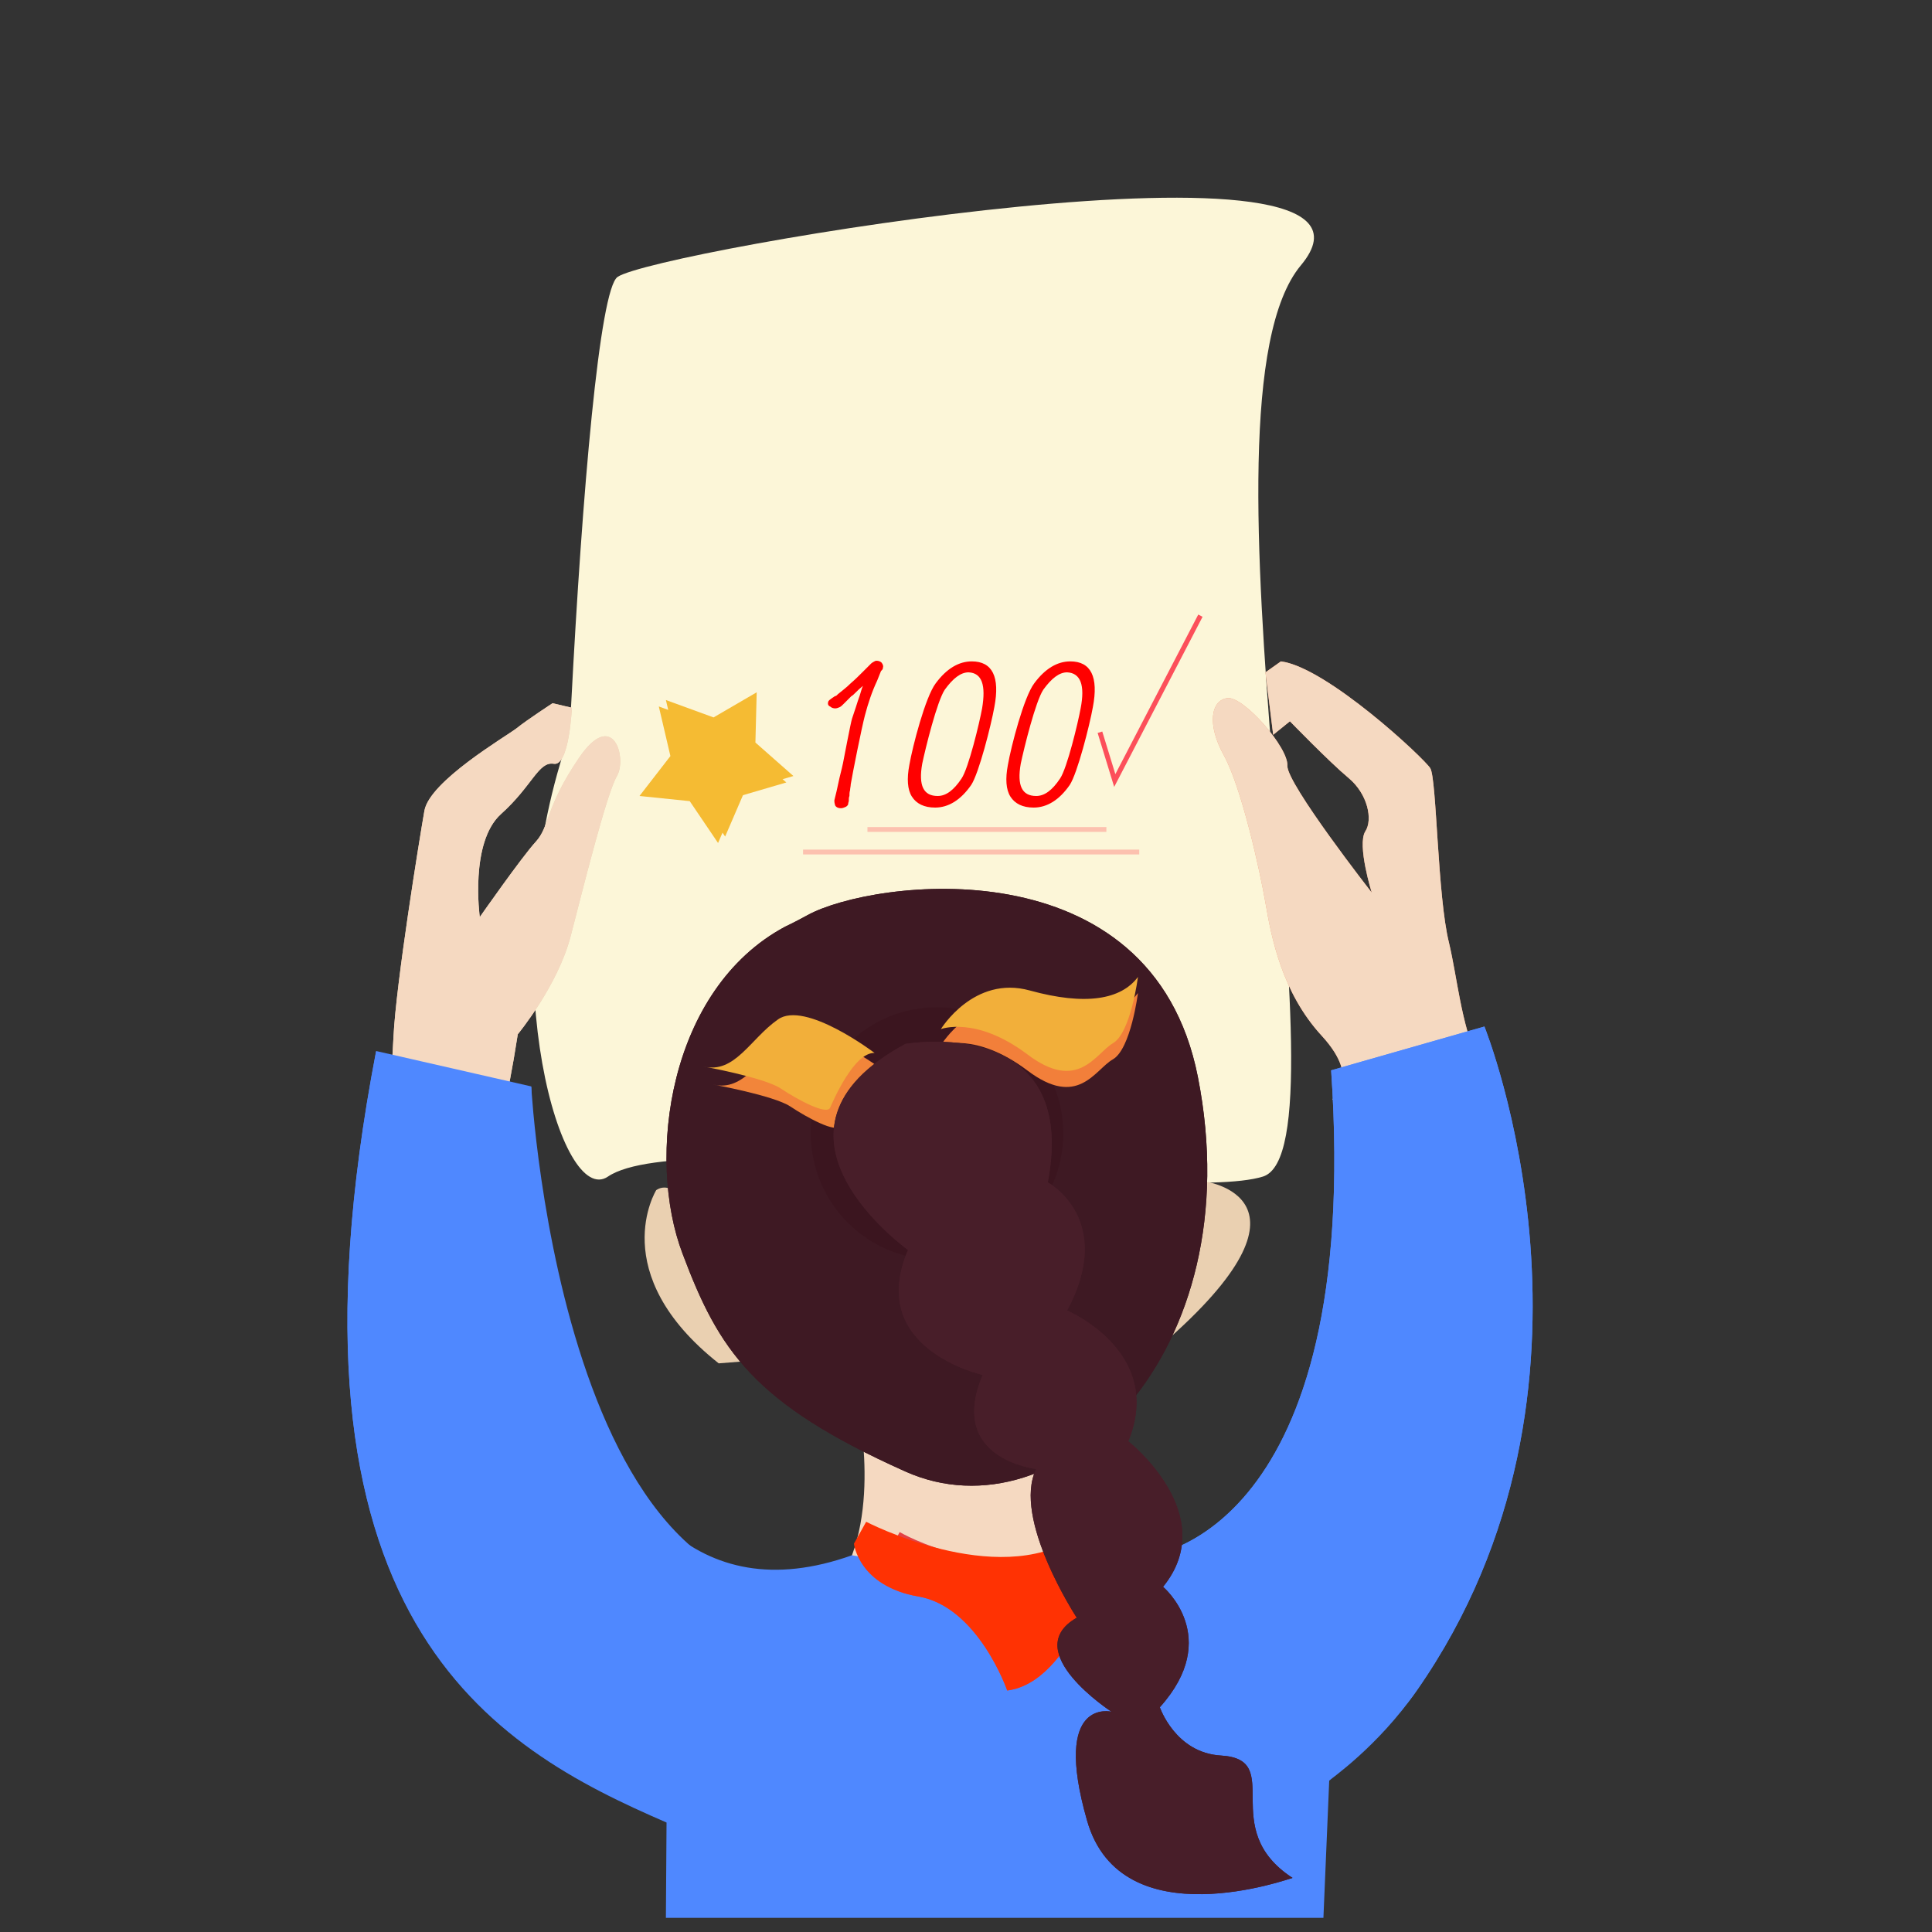 <?xml version="1.0" standalone="no"?><!DOCTYPE svg PUBLIC "-//W3C//DTD SVG 1.1//EN" "http://www.w3.org/Graphics/SVG/1.1/DTD/svg11.dtd"><svg height="300" node-id="1" sillyvg="true" template-height="300" template-width="300" version="1.1" viewBox="0 0 300 300" width="300" xmlns="http://www.w3.org/2000/svg" xmlns:xlink="http://www.w3.org/1999/xlink"><rect x="0" y="0" width="300" height="300" fill="#333333" stroke="none"/><defs node-id="36"></defs><path d="M 95.90 43.00 C 101.80 38.90 220.90 18.60 202.00 41.20 C 183.90 62.90 210.30 178.30 196.10 182.70 C 181.90 187.10 106.50 174.50 94.40 182.70 C 87.20 187.60 76.90 152.40 87.00 118.50 C 87.90 115.30 88.60 112.40 88.70 109.20 C 90.40 76.50 93.10 44.90 95.90 43.00 Z" fill="#fcf6d8" fill-rule="nonzero" id="矩形_2" node-id="4" stroke="none" target-height="169" target-width="144" target-x="76.9" target-y="18.6"></path><path d="M 137.10 103.70 C 137.20 103.40 137.10 103.20 136.90 102.90 C 136.70 102.70 136.40 102.60 136.10 102.60 C 135.90 102.60 135.80 102.70 135.60 102.80 C 135.40 102.90 135.30 103.00 135.20 103.10 C 135.00 103.30 134.80 103.50 134.60 103.70 C 134.40 103.90 134.20 104.10 134.00 104.30 C 133.40 104.90 132.80 105.50 132.10 106.10 C 131.40 106.80 130.70 107.30 130.10 107.80 C 130.00 107.90 130.00 107.90 129.90 108.00 L 129.70 108.10 C 129.60 108.10 129.50 108.20 129.50 108.20 L 129.20 108.40 C 129.10 108.50 128.90 108.60 128.80 108.70 C 128.70 108.80 128.60 108.90 128.60 109.00 C 128.50 109.30 128.60 109.60 128.90 109.70 C 129.10 109.90 129.40 110.00 129.70 110.00 C 129.90 110.00 130.20 109.90 130.40 109.80 C 130.60 109.70 130.80 109.50 131.00 109.30 C 131.20 109.10 131.30 109.00 131.60 108.70 L 132.20 108.10 C 132.40 108.00 132.60 107.80 132.90 107.50 C 133.20 107.20 133.50 106.90 134.00 106.50 C 133.80 106.90 133.70 107.40 133.50 108.00 C 133.30 108.60 133.10 109.10 132.90 109.80 L 132.30 111.60 C 132.10 112.20 131.00 118.00 130.90 118.50 C 130.70 119.50 130.40 120.50 130.20 121.50 C 130.00 122.50 129.80 123.30 129.60 124.10 C 129.50 124.40 129.60 124.80 129.70 125.10 C 129.90 125.40 130.20 125.50 130.60 125.50 C 130.80 125.50 131.10 125.40 131.30 125.30 C 131.50 125.20 131.60 125.10 131.70 124.90 C 131.70 124.80 131.70 124.70 131.80 124.40 C 131.80 124.10 131.80 123.80 131.90 123.60 C 131.90 123.30 131.90 123.00 132.00 122.70 C 132.00 122.40 132.10 122.10 132.10 121.80 C 132.40 120.00 133.80 113.00 134.30 111.10 C 134.80 109.20 135.40 107.40 136.20 105.70 C 136.30 105.50 136.30 105.40 136.40 105.20 L 136.60 104.70 L 136.80 104.20 C 137.00 104.00 137.10 103.90 137.10 103.70 Z M 154.40 109.80 C 155.30 105.10 154.10 102.70 150.90 102.70 C 148.90 102.70 147.00 103.80 145.30 106.10 C 143.70 108.20 141.70 115.90 141.20 118.80 C 140.80 120.90 140.90 122.60 141.60 123.70 C 142.30 124.80 143.50 125.40 145.20 125.40 C 147.30 125.40 149.20 124.20 150.80 121.90 C 152.00 120.10 153.90 112.60 154.40 109.80 L 154.40 109.80 Z M 152.50 110.00 C 152.10 112.20 150.40 119.30 149.30 120.90 C 148.10 122.70 146.90 123.60 145.60 123.60 C 143.40 123.60 142.60 122.00 143.20 118.60 C 143.70 116.20 145.50 108.90 146.70 107.10 C 148.00 105.30 149.20 104.40 150.40 104.40 C 152.50 104.50 153.10 106.40 152.50 110.00 L 152.50 110.00 Z M 169.70 109.80 C 170.60 105.10 169.40 102.70 166.20 102.70 C 164.20 102.70 162.30 103.80 160.60 106.10 C 159.00 108.20 157.00 115.90 156.50 118.80 C 156.10 120.90 156.20 122.60 156.90 123.70 C 157.60 124.80 158.80 125.40 160.50 125.40 C 162.60 125.40 164.50 124.20 166.10 121.90 C 167.30 120.10 169.20 112.60 169.70 109.80 L 169.70 109.80 Z M 167.80 110.00 C 167.40 112.20 165.70 119.30 164.60 120.90 C 163.40 122.70 162.20 123.60 160.90 123.60 C 158.70 123.60 157.90 122.00 158.50 118.60 C 159.00 116.20 160.80 108.90 162.00 107.10 C 163.30 105.30 164.50 104.40 165.70 104.40 C 167.80 104.50 168.50 106.40 167.80 110.00 L 167.80 110.00 Z" fill="#ff0000" fill-rule="nonzero" id="_100" node-id="5" stroke="none" target-height="22.9" target-width="42.1" target-x="128.5" target-y="102.6"></path><path d="M 170.80 113.70 L 173.10 121.20 L 186.40 95.60" fill="none" id="形状_54" node-id="6" stroke="#fc4f5a" stroke-linecap="butt" stroke-width="0.753" target-height="25.6" target-width="15.6" target-x="170.8" target-y="95.6"></path><g node-id="38"><path d="M 134.70 128.80 L 171.80 128.80" fill="none" group-id="1" id="形状_37" node-id="7" stroke="#fc4f5a" stroke-linecap="butt" stroke-opacity="0.32" stroke-width="0.753" target-height="0" target-width="37.1" target-x="134.7" target-y="128.8"></path></g><g node-id="39"><path d="M 124.70 132.30 L 176.90 132.30" fill="none" group-id="2" id="形状_37_拷贝" node-id="8" stroke="#fc4f5a" stroke-linecap="butt" stroke-opacity="0.32" stroke-width="0.753" target-height="0" target-width="52.2" target-x="124.7" target-y="132.3"></path></g><path d="M 80.40 160.60 C 80.40 160.60 86.60 153.10 88.60 145.40 C 90.60 137.70 94.20 123.20 95.80 120.50 C 97.40 117.70 95.20 109.90 89.90 117.70 C 84.60 125.50 85.40 128.30 83.20 130.70 C 81.00 133.10 74.50 142.40 74.50 142.40 C 74.50 142.40 72.90 130.80 77.80 126.40 C 82.70 122.00 83.60 118.20 86.00 118.60 C 88.40 119.00 88.80 109.90 88.80 109.90 L 85.80 109.20 C 85.80 109.20 81.80 111.80 80.20 113.10 C 78.50 114.40 66.70 121.30 65.90 125.90 C 65.10 130.50 61.50 152.70 61.10 161.00 C 60.60 171.80 59.70 175.70 59.70 175.70 L 76.00 172.40 C 76.00 172.40 76.90 183.10 80.40 160.60 Z" fill="#ead0b1" fill-rule="nonzero" id="形状_8" node-id="9" stroke="none" target-height="73.9" target-width="37.7" target-x="59.7" target-y="109.2"></path><path d="M 80.40 160.60 C 80.40 160.60 86.60 153.10 88.60 145.40 C 90.60 137.70 94.20 123.20 95.80 120.50 C 97.40 117.70 95.20 109.90 89.90 117.70 C 84.60 125.50 85.40 128.30 83.20 130.70 C 81.00 133.10 74.50 142.40 74.50 142.40 C 74.50 142.40 72.90 130.80 77.80 126.40 C 82.70 122.00 83.60 118.20 86.00 118.60 C 88.40 119.00 88.80 109.90 88.80 109.90 L 85.80 109.20 C 85.80 109.20 81.80 111.80 80.20 113.10 C 78.50 114.40 66.70 121.30 65.90 125.90 C 65.10 130.50 61.50 152.70 61.10 161.00 C 60.60 171.80 59.70 175.70 59.70 175.70 L 76.00 172.40 C 76.00 172.40 76.90 183.10 80.40 160.60 Z" fill="#f5d9c1" fill-rule="nonzero" id="形状_8_拷贝" node-id="10" stroke="none" target-height="73.9" target-width="37.7" target-x="59.7" target-y="109.2"></path><path d="M 205.30 160.90 C 199.00 154.10 197.40 145.40 196.50 140.20 C 195.60 135.00 192.80 122.40 190.10 117.40 C 187.30 112.40 188.10 108.70 190.60 108.40 C 193.10 108.10 200.10 116.10 199.90 118.90 C 199.80 121.70 213.00 138.60 213.00 138.60 C 213.00 138.60 210.70 131.20 212.00 129.10 C 213.20 127.30 212.40 123.30 209.40 120.80 C 206.40 118.30 200.30 112.00 200.30 112.00 L 197.70 114.10 L 196.50 104.40 L 198.90 102.70 C 206.00 103.60 221.10 117.70 222.10 119.30 C 223.10 121.00 223.20 139.20 225.00 146.40 C 226.30 151.90 226.80 158.50 229.50 164.90 C 232.00 170.80 218.20 174.70 218.20 174.70 L 206.90 170.70 C 206.70 170.70 211.60 167.80 205.30 160.90 Z" fill="#f29b76" fill-rule="nonzero" id="形状_10" node-id="12" stroke="none" target-height="72" target-width="44.7" target-x="187.3" target-y="102.7"></path><path d="M 205.30 160.90 C 199.00 154.10 197.40 145.40 196.50 140.20 C 195.60 135.00 192.80 122.40 190.10 117.40 C 187.30 112.40 188.10 108.70 190.60 108.40 C 193.10 108.10 200.10 116.10 199.90 118.90 C 199.80 121.70 213.00 138.60 213.00 138.60 C 213.00 138.60 210.70 131.20 212.00 129.10 C 213.20 127.30 212.40 123.30 209.40 120.80 C 206.40 118.30 200.30 112.00 200.30 112.00 L 197.70 114.10 L 196.50 104.40 L 198.90 102.70 C 206.00 103.60 221.10 117.70 222.10 119.30 C 223.10 121.00 223.20 139.20 225.00 146.40 C 226.30 151.90 226.80 158.50 229.50 164.90 C 232.00 170.80 218.20 174.70 218.20 174.70 L 206.90 170.70 C 206.70 170.70 211.60 167.80 205.30 160.90 Z" fill="#f5d9c1" fill-rule="nonzero" id="形状_10_拷贝" node-id="13" stroke="none" target-height="72" target-width="44.7" target-x="187.3" target-y="102.7"></path><path d="M 101.90 184.80 C 101.90 184.80 93.90 197.70 111.60 211.70 L 119.20 211.10 C 119.20 211.10 108.10 180.60 101.90 184.80 Z" fill="#ead0b1" fill-rule="nonzero" id="形状_5" node-id="15" stroke="none" target-height="31.1" target-width="25.3" target-x="93.9" target-y="180.6"></path><path d="M 137.50 226.90 C 137.50 226.90 143.20 235.00 136.20 245.70 C 129.30 256.40 158.80 265.80 158.80 265.80 L 185.40 257.30 C 185.40 257.30 167.80 225.50 174.90 218.90 C 181.90 212.30 137.50 226.90 137.50 226.90 Z" fill="#ead0b1" fill-rule="nonzero" id="形状_11" node-id="16" stroke="none" target-height="53.5" target-width="56.1" target-x="129.3" target-y="212.3"></path><path d="M 133.00 217.20 C 133.00 217.20 137.20 235.00 130.20 245.70 C 123.30 256.40 152.80 265.80 152.80 265.80 L 179.40 257.30 C 179.40 257.30 161.80 225.50 168.90 218.90 C 175.90 212.30 133.00 217.20 133.00 217.20 Z" fill="#f5d9c1" fill-rule="nonzero" id="形状_11_拷贝" node-id="17" stroke="none" target-height="53.5" target-width="56.1" target-x="123.3" target-y="212.3"></path><path d="M 220.00 262.50 C 253.00 215.20 230.50 159.40 230.50 159.40 L 206.70 166.20 C 211.60 238.20 178.60 241.50 178.60 241.50 C 170.00 248.70 136.70 244.80 136.70 244.80 C 87.60 262.30 82.50 168.80 82.50 168.80 L 58.40 163.30 C 41.40 251.90 76.70 271.40 103.50 283.00 L 103.40 297.80 L 205.50 297.80 L 206.40 276.50 C 206.50 276.30 213.90 271.30 220.00 262.50 Z" fill="#4f88ff" fill-rule="nonzero" id="形状_34" node-id="18" stroke="none" target-height="138.4" target-width="211.6" target-x="41.4" target-y="159.4"></path><path d="M 205.60 275.30 C 204.10 276.50 205.30 276.00 207.70 274.30 C 211.00 272.10 216.40 267.70 220.00 262.50 C 253.00 215.20 230.50 159.40 230.50 159.40 L 206.70 166.20 C 211.60 238.20 178.60 241.50 178.60 241.50 C 170.00 248.70 132.30 241.50 132.30 241.50 C 83.20 259.00 82.50 168.70 82.50 168.70 L 58.40 163.20 C 41.40 251.80 76.70 271.30 103.50 282.90" fill="#4f88ff" fill-rule="nonzero" id="形状_34_拷贝" node-id="19" stroke="none" target-height="123.5" target-width="211.6" target-x="41.4" target-y="159.4"></path><path d="M 139.70 237.90 C 139.70 237.90 154.70 246.70 167.00 238.70 L 171.50 242.20 C 171.50 242.20 166.60 261.20 156.40 262.50 C 156.40 262.50 151.90 249.50 142.60 247.90 C 133.30 246.30 137.80 241.40 137.80 241.40 L 139.70 237.90 Z" fill="#e34245" fill-rule="nonzero" id="形状_35" node-id="20" stroke="none" target-height="24.6" target-width="38.2" target-x="133.3" target-y="237.9"></path><path d="M 134.50 236.30 C 134.50 236.30 154.70 246.80 167.00 238.70 L 171.50 242.20 C 171.50 242.20 166.60 261.20 156.40 262.50 C 156.40 262.50 151.90 249.50 142.60 247.90 C 133.30 246.30 132.60 239.70 132.60 239.70 L 134.50 236.30 Z" fill="#ff3203" fill-rule="nonzero" id="形状_35_拷贝" node-id="21" stroke="none" target-height="26.2" target-width="38.9" target-x="132.6" target-y="236.3"></path><path d="M 186.80 183.40 C 186.80 183.40 207.00 185.80 180.30 208.90 L 186.80 183.40 Z" fill="#ead0b1" fill-rule="nonzero" id="形状_4" node-id="22" stroke="none" target-height="25.5" target-width="26.7" target-x="180.3" target-y="183.4"></path><path d="M 121.90 143.90 C 121.90 143.90 123.40 143.20 125.40 142.10 C 135.40 136.60 178.80 130.80 186.00 167.20 C 194.50 210.20 164.30 239.10 140.60 228.50 C 116.90 217.90 111.60 209.60 106.00 194.70 C 100.30 179.80 103.80 153.60 121.90 143.90 Z" fill="#3e1923" fill-rule="nonzero" id="形状_2" node-id="23" stroke="none" target-height="108.3" target-width="94.2" target-x="100.3" target-y="130.8"></path><path d="M 121.90 143.90 C 121.90 143.90 123.40 143.20 125.40 142.10 C 135.40 136.60 178.80 130.80 186.00 167.20 C 194.50 210.20 164.30 239.10 140.60 228.50 C 116.90 217.90 111.60 209.60 106.00 194.70 C 100.30 179.80 103.80 153.60 121.90 143.90 Z" fill="#3e1923" fill-rule="nonzero" id="形状_2_拷贝" node-id="24" stroke="none" target-height="108.3" target-width="94.2" target-x="100.3" target-y="130.8"></path><path d="M 165.10 176.00 C 165.10 186.82 156.32 195.60 145.50 195.60 C 134.68 195.60 125.90 186.82 125.90 176.00 C 125.90 165.18 134.68 156.40 145.50 156.40 C 156.32 156.40 165.10 165.18 165.10 176.00 Z" fill="#3b151f" fill-rule="nonzero" id="椭圆_6" node-id="25" stroke="none" target-height="39.2" target-width="39.2" target-x="125.9" target-y="156.4"></path><path d="M 146.10 162.30 C 146.10 162.30 151.20 153.90 159.90 156.30 C 168.60 158.70 174.10 157.70 176.70 154.20 C 176.70 154.20 175.60 162.90 172.80 164.50 C 170.00 166.10 167.40 172.20 159.50 166.20 C 151.50 160.20 146.10 162.30 146.10 162.30 Z" fill="#f27f3a" fill-rule="nonzero" id="形状_57" node-id="26" stroke="none" target-height="18.3" target-width="30.6" target-x="146.1" target-y="153.9"></path><path d="M 146.10 159.80 C 146.10 159.80 151.20 151.40 159.90 153.80 C 168.60 156.20 174.10 155.20 176.70 151.70 C 176.70 151.70 175.60 160.40 172.80 162.00 C 170.10 163.60 167.40 169.70 159.50 163.70 C 151.50 157.70 146.10 159.80 146.10 159.80 Z" fill="#f2af3a" fill-rule="nonzero" id="形状_57_拷贝" node-id="27" stroke="none" target-height="18.3" target-width="30.6" target-x="146.1" target-y="151.4"></path><path d="M 137.30 166.30 C 137.30 166.30 126.50 158.10 122.30 161.10 C 118.00 164.10 115.60 169.60 110.70 168.40 C 110.70 168.40 120.10 170.10 122.70 171.80 C 125.40 173.60 129.90 176.00 130.40 174.80 C 130.90 173.70 134.10 166.20 137.30 166.30 Z" fill="#f2853a" fill-rule="nonzero" id="形状_58" node-id="28" stroke="none" target-height="17.9" target-width="26.6" target-x="110.7" target-y="158.1"></path><path d="M 135.80 163.50 C 135.80 163.50 125.00 155.30 120.80 158.30 C 116.50 161.30 114.10 166.80 109.20 165.60 C 109.20 165.60 118.60 167.30 121.20 169.00 C 123.90 170.80 128.40 173.20 128.90 172.00 C 129.40 170.90 132.60 163.40 135.80 163.50 Z" fill="#f2af3a" fill-rule="nonzero" id="形状_58_拷贝" node-id="29" stroke="none" target-height="17.9" target-width="26.6" target-x="109.2" target-y="155.3"></path><path d="M 140.60 162.10 C 140.60 162.10 167.70 157.30 162.70 183.60 C 162.70 183.60 173.30 189.30 165.70 203.50 C 165.70 203.50 180.90 209.90 175.20 223.80 C 175.20 223.80 189.70 235.20 180.60 246.40 C 180.60 246.40 189.90 254.20 180.10 265.10 C 180.10 265.10 182.50 272.20 189.60 272.60 C 199.70 273.20 188.90 283.90 200.70 291.60 C 200.50 291.60 174.10 301.30 168.80 282.70 C 163.30 263.50 172.60 265.80 172.60 265.80 C 172.60 265.80 158.10 256.40 167.20 251.20 C 167.20 251.20 157.10 235.80 160.90 228.10 C 160.90 228.10 147.00 226.60 152.60 213.50 C 152.60 213.50 134.40 209.50 141.00 194.10 C 140.90 194.00 115.30 175.70 140.60 162.10 Z" fill="#481e29" fill-rule="nonzero" id="形状_3" node-id="30" stroke="none" target-height="144" target-width="85.4" target-x="115.3" target-y="157.3"></path><path d="M 140.60 162.10 C 140.60 162.10 167.70 157.30 162.70 183.60 C 162.70 183.60 173.30 189.30 165.70 203.50 C 165.70 203.50 180.90 209.90 175.20 223.80 C 175.20 223.80 189.70 235.20 180.60 246.40 C 180.60 246.40 189.90 254.20 180.10 265.10 C 180.10 265.10 182.50 272.20 189.60 272.60 C 199.70 273.20 188.90 283.90 200.70 291.60 C 200.50 291.60 174.10 301.30 168.80 282.70 C 163.30 263.50 172.60 265.80 172.60 265.80 C 172.60 265.80 158.10 256.40 167.20 251.20 C 167.20 251.20 157.10 235.80 160.90 228.10 C 160.90 228.10 147.00 226.60 152.60 213.50 C 152.60 213.50 134.40 209.50 141.00 194.10 C 140.90 194.00 115.30 175.70 140.60 162.10 Z" fill="#481e29" fill-rule="nonzero" id="形状_3_拷贝" node-id="31" stroke="none" target-height="144" target-width="85.4" target-x="115.3" target-y="157.3"></path><path d="M 102.30 109.70 L 109.70 112.40 L 116.40 108.50 L 116.20 116.30 L 122.10 121.50 L 114.60 123.70 L 111.50 130.90 L 107.10 124.40 L 99.30 123.60 L 104.10 117.40 L 102.30 109.70" fill="#f5bb33" fill-rule="nonzero" id="形状_55" node-id="33" stroke="none" target-height="22.4" target-width="22.8" target-x="99.3" target-y="108.5"></path><path d="M 103.40 108.70 L 110.80 111.40 L 117.50 107.50 L 117.30 115.30 L 123.20 120.50 L 115.70 122.70 L 112.60 129.90 L 108.20 123.40 L 100.40 122.60 L 105.20 116.40 L 103.40 108.70" fill="#f5bb33" fill-rule="nonzero" id="形状_55_拷贝" node-id="34" stroke="none" target-height="22.4" target-width="22.8" target-x="100.4" target-y="107.5"></path></svg>